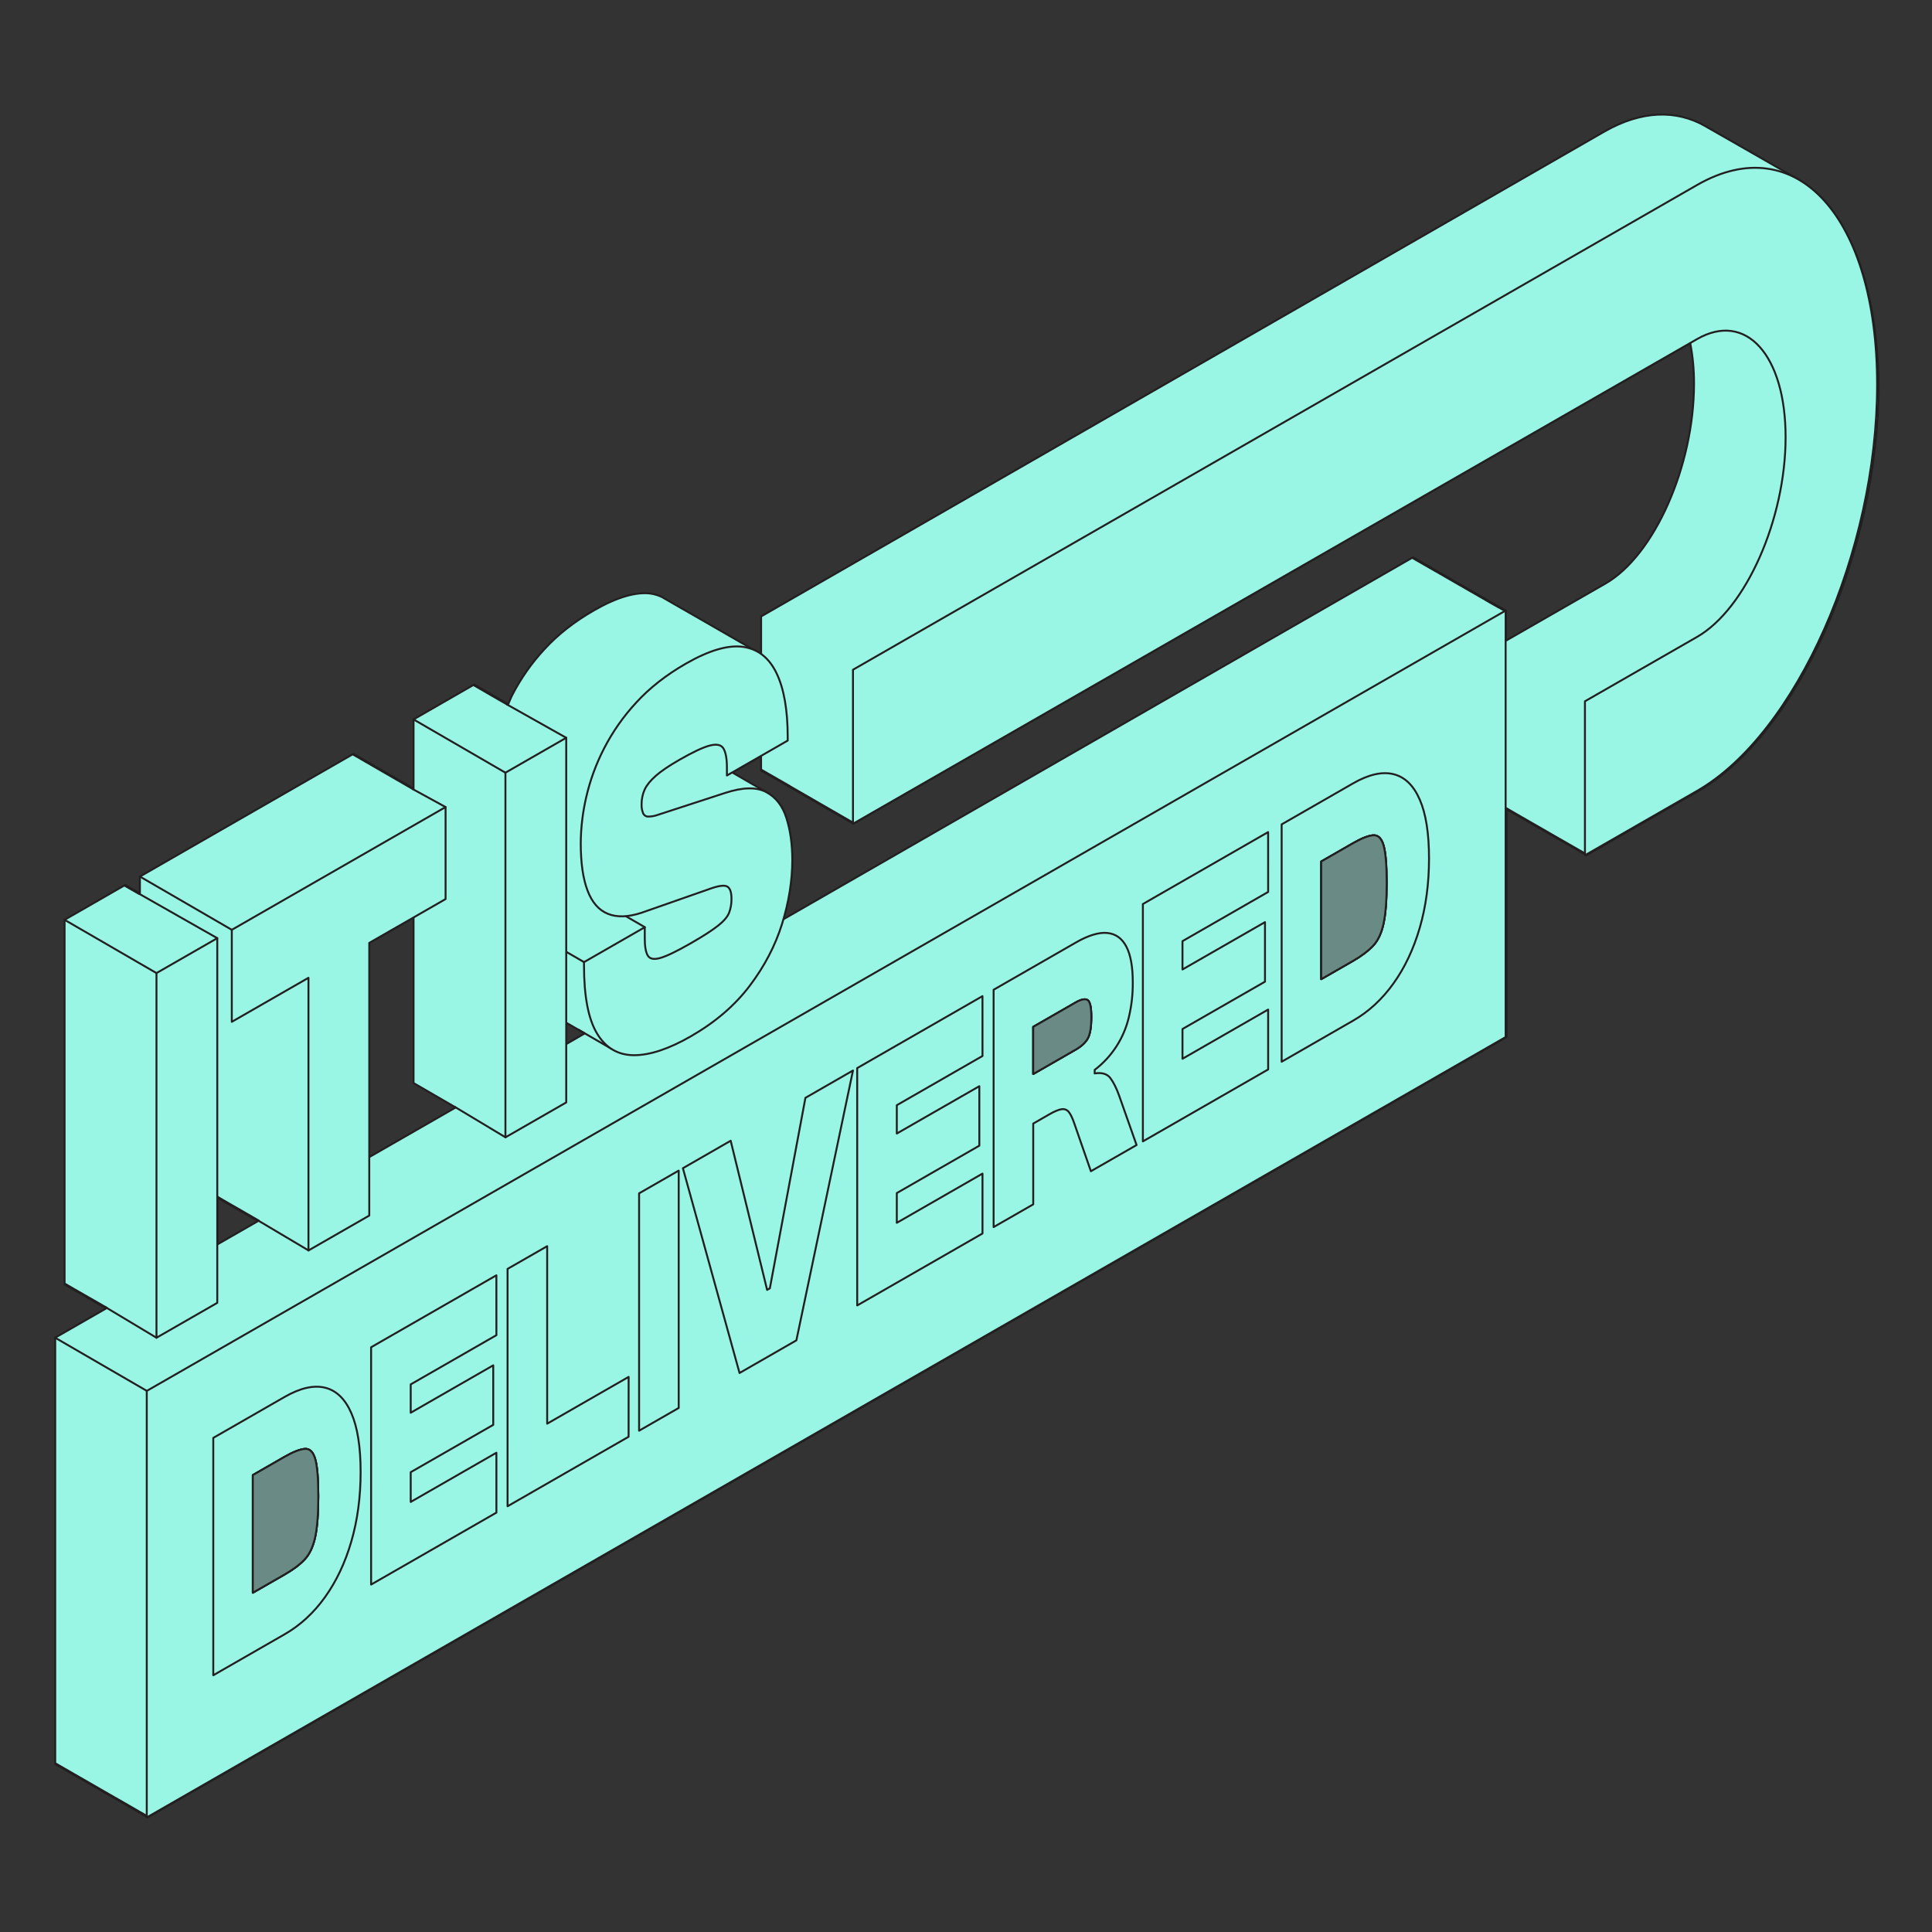 <svg width="2000" height="2000" viewBox="0 0 2000 2000" fill="none" xmlns="http://www.w3.org/2000/svg">
<rect x="0" y="0" width="2000" height="2000" fill="#333333" stroke="none"/>
<path d="M1860.54 185.15L1859.6 184.6L1858.66 184.05C1858.34 183.87 1858.03 183.68 1857.66 183.51L1856.72 182.96C1856.41 182.78 1856.1 182.59 1855.78 182.42L1854.84 181.87L1853.84 181.32L1852.9 180.78L1851.96 180.23C1851.65 180.05 1851.34 179.86 1851.02 179.69L1850.07 179.14L1849.14 178.6L1848.2 178.05L1847.2 177.5L1846.26 176.95L1845.26 176.41L1844.33 175.87L1843.39 175.32L1842.44 174.77L1841.5 174.22L1840.56 173.68L1839.62 173.13L1838.68 172.59L1837.68 172.04C1837.37 171.86 1837.06 171.67 1836.74 171.5L1835.8 170.95L1834.86 170.4C1834.54 170.22 1834.23 170.03 1833.91 169.86L1832.98 169.31C1832.66 169.13 1832.35 168.94 1831.98 168.77L1831.04 168.22L1830.1 167.67L1829.16 167.13L1828.22 166.58L1827.28 166.04L1826.33 165.49C1826.01 165.31 1825.71 165.12 1825.39 164.95L1824.45 164.4L1823.51 163.85L1822.51 163.3L1821.57 162.76L1820.63 162.21L1819.69 161.67L1818.69 161.12C1818.38 160.94 1818.07 160.75 1817.76 160.58L1816.82 160.03L1815.82 159.48L1814.88 158.94L1813.93 158.39L1813 157.85L1812 157.3L1811.06 156.75L1810.12 156.21L1809.18 155.66C1808.86 155.48 1808.56 155.29 1808.24 155.12L1807.3 154.57L1806.3 154.02C1805.99 153.84 1805.68 153.65 1805.36 153.48L1804.42 152.93C1804.11 152.75 1803.8 152.56 1803.48 152.39C1803.16 152.22 1802.85 152.01 1802.48 151.84L1801.55 151.29L1800.55 150.75L1799.61 150.2L1798.67 149.65L1797.73 149.11L1796.79 148.56L1795.85 148.02L1794.85 147.47C1794.53 147.29 1794.23 147.1 1793.91 146.93L1792.97 146.38L1792.03 145.83C1791.71 145.65 1791.4 145.46 1791.03 145.29L1790.09 144.74C1789.78 144.56 1789.47 144.37 1789.15 144.2L1788.21 143.65L1787.21 143.1C1786.9 142.92 1786.59 142.73 1786.28 142.56L1785.34 142.01C1785.02 141.83 1784.71 141.64 1784.34 141.47L1783.4 140.92L1782.4 140.37C1782.09 140.19 1781.78 140 1781.47 139.83L1780.53 139.28C1780.21 139.1 1779.9 138.91 1779.53 138.74C1779.16 138.57 1778.91 138.36 1778.59 138.19L1777.65 137.64L1776.71 137.1L1775.77 136.55L1774.77 136L1773.83 135.46L1772.89 134.91C1772.58 134.73 1772.27 134.54 1771.95 134.37L1770.95 133.82C1770.64 133.64 1770.33 133.45 1770.02 133.28L1769.02 132.73L1768.08 132.18L1767.14 131.64L1766.2 131.09L1765.26 130.55C1735.4 113.46 1699.38 114.09 1660.61 136.35L787.9 638.15V677.24C785.448 675.4 782.794 673.847 779.99 672.61C779.66 672.46 779.38 672.2 779.05 672.06C778.72 671.92 778.44 671.65 778.1 671.51C777.76 671.37 777.5 671.11 777.16 670.97C776.82 670.83 776.56 670.56 776.22 670.42C775.88 670.28 775.62 670.02 775.28 669.88C774.94 669.74 774.68 669.47 774.34 669.33C774 669.19 773.73 668.92 773.4 668.78C773.07 668.64 772.79 668.38 772.45 668.24C772.11 668.1 771.85 667.83 771.51 667.69C771.17 667.55 770.91 667.29 770.57 667.15C770.23 667.01 769.97 666.74 769.63 666.6C769.29 666.46 769.02 666.19 768.63 666.05C768.24 665.91 768.03 665.65 767.7 665.51C767.37 665.37 767.09 665.1 766.7 664.96C766.31 664.82 766.1 664.56 765.76 664.42C765.42 664.28 765.16 664.01 764.82 663.87C764.48 663.73 764.21 663.46 763.88 663.32C763.55 663.18 763.27 662.92 762.94 662.78C762.61 662.64 762.33 662.37 761.99 662.23C761.65 662.09 761.39 661.83 761.05 661.69C760.71 661.55 760.45 661.28 760.11 661.14C759.77 661 759.51 660.73 759.17 660.59C758.83 660.45 758.56 660.19 758.23 660.05C757.9 659.91 757.62 659.64 757.23 659.5C756.84 659.36 756.63 659.09 756.29 658.96C755.95 658.83 755.69 658.55 755.35 658.41C755.01 658.27 754.75 658 754.41 657.86C754.07 657.72 753.8 657.46 753.47 657.32C753.14 657.18 752.86 656.91 752.53 656.77C752.2 656.63 751.92 656.37 751.58 656.23C751.24 656.09 750.98 655.82 750.64 655.68C750.3 655.54 750.03 655.27 749.7 655.13C749.37 654.99 749.09 654.73 748.76 654.59C748.43 654.45 748.15 654.18 747.82 654.04C747.49 653.9 747.21 653.64 746.82 653.5C746.43 653.36 746.22 653.09 745.88 652.95C745.54 652.81 745.28 652.54 744.94 652.4C744.6 652.26 744.34 652 744 651.86C743.66 651.72 743.4 651.45 743.06 651.31C742.72 651.17 742.45 650.9 742.12 650.77C741.79 650.64 741.51 650.36 741.12 650.22C740.73 650.08 740.52 649.81 740.18 649.67C739.84 649.53 739.58 649.27 739.24 649.13C738.9 648.99 738.64 648.72 738.3 648.58C737.96 648.44 737.69 648.18 737.35 648.03C737.01 647.88 736.75 647.63 736.42 647.49C736.09 647.35 735.81 647.08 735.47 646.94C735.13 646.8 734.87 646.54 734.53 646.4C734.19 646.26 733.93 645.99 733.59 645.85C733.25 645.71 732.98 645.44 732.65 645.31C732.32 645.18 732.04 644.9 731.71 644.76C731.38 644.62 731.1 644.35 730.71 644.21C730.32 644.07 730.11 643.81 729.77 643.67C729.43 643.53 729.17 643.26 728.83 643.12C728.49 642.98 728.23 642.72 727.89 642.58C727.55 642.44 727.28 642.17 726.95 642.03C726.62 641.89 726.34 641.62 725.95 641.48C725.56 641.34 725.35 641.08 725.01 640.94C724.67 640.8 724.41 640.53 724.07 640.39C723.73 640.25 723.47 639.98 723.13 639.84C722.79 639.7 722.52 639.44 722.19 639.3C721.86 639.16 721.58 638.89 721.25 638.75C720.92 638.61 720.64 638.35 720.25 638.21C719.86 638.07 719.65 637.8 719.31 637.66C718.97 637.52 718.71 637.26 718.37 637.11C718.03 636.96 717.77 636.71 717.43 636.57C717.09 636.43 716.83 636.16 716.49 636.02C716.15 635.88 715.88 635.62 715.55 635.48C715.22 635.34 714.94 635.07 714.55 634.93C714.16 634.79 713.95 634.52 713.61 634.39C713.27 634.26 713.01 633.98 712.67 633.84C712.33 633.7 712.07 633.43 711.73 633.29C711.39 633.15 711.12 632.89 710.79 632.75C710.46 632.61 710.18 632.34 709.79 632.2C709.4 632.06 709.19 631.79 708.85 631.66C708.51 631.53 708.25 631.25 707.91 631.11C707.57 630.97 707.31 630.7 706.97 630.56C706.63 630.42 706.36 630.16 705.97 630.02C705.58 629.88 705.37 629.61 705.04 629.47C704.71 629.33 704.43 629.06 704.04 628.92C703.65 628.78 703.44 628.52 703.1 628.38C702.76 628.24 702.5 627.97 702.16 627.83C701.82 627.69 701.55 627.43 701.22 627.29C700.89 627.15 700.61 626.88 700.28 626.74C699.95 626.6 699.67 626.33 699.28 626.19C698.89 626.05 698.68 625.79 698.34 625.65C698 625.51 697.74 625.24 697.4 625.1C697.06 624.96 696.8 624.7 696.46 624.56C696.12 624.42 695.85 624.15 695.52 624.01C695.19 623.87 694.91 623.61 694.57 623.46C694.23 623.31 693.97 623.06 693.63 622.92C693.29 622.78 693.03 622.51 692.69 622.37C692.35 622.23 692.09 621.97 691.75 621.83C691.41 621.69 691.14 621.42 690.81 621.28C690.48 621.14 690.2 620.87 689.87 620.74C689.54 620.61 689.26 620.33 688.92 620.19C688.58 620.05 688.32 619.78 687.98 619.64C687.64 619.5 687.38 619.24 687.04 619.1C686.7 618.96 686.44 618.69 686.1 618.55C685.76 618.41 685.5 618.14 685.16 618C681.612 616.35 677.858 615.183 674 614.53C658.473 612.363 638.777 618.13 614.91 631.83C594.59 643.497 577.513 656.873 563.68 671.96C550.397 686.255 539.133 702.301 530.2 719.65C528.53 722.94 527.38 726.23 525.89 729.52V728.8L524.95 729.34V728.26L524.01 728.8V727.71L523.07 728.25V727.17L522.12 727.71V726.62L521.18 727.16V726.07L520.24 726.61V725.53L519.3 726.07V725L518.36 725.54V724.46L517.36 725V723.91L516.42 724.45V723.36L515.48 723.9V722.8L514.54 723.34V722.25L513.6 722.79V721.7L512.66 722.25V721.16L511.66 721.7V720.61L510.72 721.15V720.07L509.78 720.61V719.52L508.84 720.06V719L507.9 719.55V718.46L507 719V717.91L506.06 718.45V717.37L505.12 717.91V716.82L504.18 717.36V716.28L503.24 716.82V715.7L502.3 716.24V715.15L501.35 715.69V714.61L500.41 715.15V714.06L499.47 714.6V713.52L498.53 714.06V713L497.59 713.54V712.45L496.64 712.99V711.91L495.7 712.45V711.36L494.76 711.9V710.81L493.82 711.36V710.27L492.88 710.81V709.72L491.94 710.26V709.18L490.94 709.72V708.6L428.1 744.74V816.48L427.35 816.9V815.82L426.41 816.36V815.27L425.47 815.81V814.72L424.53 815.26V814.18L423.59 814.72V813.63L422.64 814.17V813.09L421.7 813.63V812.54L420.76 813.08V812L419.82 812.54V811.46L418.88 812V810.9L417.94 811.44V810.36L416.99 810.9V809.81L416.05 810.35V809.26L415.11 809.8V808.72L414.17 809.26V808.17L413.23 808.71V807.63L412.23 808.17V807.08L411.29 807.62V806.53L410.35 807.07V806L409.41 806.54V805.45L408.47 805.99V804.9L407.53 805.44V804.35L406.58 804.89V803.8L405.64 804.34V803.26L404.7 803.8V802.71L403.76 803.25V802.17L402.82 802.71V801.62L401.88 802.16V801.07L400.93 801.61V800.53L399.99 801.07V800L399.05 800.54V799.46L398.11 800V798.91L397.17 799.45V798.36L396.17 798.9V797.8L395.23 798.34V797.25L394.29 797.79V796.71L393.35 797.25V796.16L392.41 796.7V795.61L391.46 796.15V795.07L390.52 795.61V794.52L389.58 795.06V794L388.64 794.54V793.45L387.7 793.99V792.9L386.76 793.44V792.36L385.81 792.9V791.81L384.87 792.35V791.27L383.93 791.81V790.7L382.99 791.24V790.15L382.05 790.69V789.61L381.1 790.15V789.06L380.16 789.6V788.51L379.22 789.06V788L378.28 788.54V787.45L377.34 787.99V786.91L376.4 787.45V786.36L375.45 786.9V785.82L374.51 786.36V785.27L373.57 785.81V784.72L372.63 785.26V784.18L371.69 784.72V783.6L370.75 784.14V783.06L369.75 783.6V782.51L368.81 783.05V782L367.87 782.54V781.46L366.93 782V780.91L365.99 781.45V780.36L144.84 907.41V924.8L143.92 925.33V924.24L142.98 924.78V923.69L142.04 924.23V923.15L141.1 923.69V922.6L140.15 923.14V922.05L139.21 922.6V921.51L138.27 922.05V921L137.33 921.54V920.46L136.39 921V919.91L135.44 920.45V919.37L134.5 919.91V918.82L133.56 919.36V918.27L132.62 918.81V917.73L131.68 918.27V917.18L130.74 917.72V916.6L129.74 917.14V916.05L66.86 952.19V1329.69L67.8 1329.15V1330.23L68.74 1329.69V1330.78L69.68 1330.24V1331.32L70.62 1330.78V1331.87L71.56 1331.33V1332.42L72.56 1331.88V1333L73.5 1332.46V1333.55L74.44 1333.01V1334.1L75.38 1333.55V1334.64L76.32 1334.1V1335.19L77.26 1334.65V1335.73L78.26 1335.19V1336.28L79.2 1335.74V1336.83L80.14 1336.28V1337.37L81.08 1336.83V1337.92L82.02 1337.38V1338.46L83.02 1337.92V1339L83.96 1338.46V1339.55L84.9 1339V1340.09L85.84 1339.55V1340.64L86.78 1340.1V1341.18L87.72 1340.64V1341.73L88.72 1341.19V1342.27L89.66 1341.73V1342.82L90.6 1342.28V1343.37L91.54 1342.83V1343.91L92.48 1343.37V1344.46L93.48 1343.92V1345L94.42 1344.45V1345.54L95.36 1345V1346.09L96.3 1345.55V1346.63L97.24 1346.09V1347.18L98.24 1346.64V1347.73L99.18 1347.18V1348.27L100.12 1347.73V1348.82L101.06 1348.28V1349.36L102 1348.82V1349.91L102.94 1349.37V1350.46L103.94 1349.91V1351L104.88 1350.46V1351.55L105.82 1351.01V1352.09L106.76 1351.55V1352.64L107.7 1352.1V1353.19L108.64 1352.65V1353.73L109.59 1353.19V1354.28L110.53 1353.74V1354.1L57.16 1384.75V1826.27L58.1 1825.73V1826.81L59.04 1826.27V1827.36L59.98 1826.82V1827.91L60.92 1827.36V1828.45L61.92 1827.91V1829L62.86 1828.46V1829.54L63.8 1829V1830.09L64.74 1829.55V1830.64L65.68 1830.1V1831.18L66.62 1830.64V1831.73L67.62 1831.19V1832.27L68.56 1831.73V1832.82L69.5 1832.28V1833.37L70.44 1832.83V1833.91L71.38 1833.37V1834.46L72.33 1833.92V1835L73.27 1834.46V1835.55L74.21 1835.01V1836.1L75.15 1835.56V1836.64L76.09 1836.1V1837.19L77.03 1836.65V1837.73L78.03 1837.19V1838.28L78.97 1837.74V1838.83L79.91 1838.29V1839.37L80.85 1838.83V1839.92L81.79 1839.38V1840.46L82.73 1839.92V1841L83.73 1840.46V1841.55L84.67 1841.01V1842.09L85.61 1841.55V1842.64L86.55 1842.1V1843.18L87.55 1842.64V1843.73L88.49 1843.19V1844.28L89.43 1843.74V1844.82L90.37 1844.28V1845.37L91.31 1844.83V1845.91L92.25 1845.37V1846.46L93.2 1845.92V1847L94.14 1846.46V1847.54L95.08 1847V1848.09L96.02 1847.55V1848.63L96.96 1848.09V1849.18L97.9 1848.64V1849.73L98.9 1849.19V1850.27L99.84 1849.73V1850.82L100.78 1850.28V1851.36L101.72 1850.82V1851.91L102.66 1851.37V1852.46L103.61 1851.92V1853L104.55 1852.46V1853.55L105.49 1853.01V1854.1L106.43 1853.55V1854.64L107.37 1854.1V1855.19L108.31 1854.65V1855.73L109.31 1855.19V1856.28L110.25 1855.74V1856.82L111.19 1856.28V1857.37L112.13 1856.83V1857.92L113.07 1857.38V1858.46L114.01 1857.92V1859L115.01 1858.46V1859.54L115.95 1859V1860.09L116.89 1859.55V1860.64L117.83 1860.1V1861.18L118.77 1860.64V1861.73L119.77 1861.19V1862.27L120.71 1861.73V1862.82L121.65 1862.28V1863.37L122.59 1862.83V1863.91L123.53 1863.37V1864.46L124.53 1863.92V1865L125.47 1864.45V1865.54L126.41 1865V1866.09L127.35 1865.55V1866.63L128.29 1866.09V1867.18L129.23 1866.64V1867.73L130.23 1867.18V1868.27L131.17 1867.73V1868.82L132.11 1868.28V1869.36L133.05 1868.82V1869.91L133.99 1869.37V1870.45L134.94 1869.91V1871L135.88 1870.46V1871.55L136.82 1871.01V1872.09L137.76 1871.55V1872.64L138.7 1872.1V1873.19L139.64 1872.64V1873.73L140.59 1873.19V1874.28L141.53 1873.74V1874.82L142.47 1874.28V1875.37L143.41 1874.83V1875.92L144.35 1875.37V1876.46L145.29 1875.92V1877L146.29 1876.46V1877.54L147.23 1877V1878.09L148.17 1877.55V1878.64L149.11 1878.09V1879.18L150.05 1878.64V1879.73L151.05 1879.19V1880.27L151.99 1879.73V1880.82L152.93 1880.28V1881.37L1559.62 1073.55V836.88L1559.79 836.79V837.88L1560.73 837.33V838.42L1561.67 837.88V839L1562.62 838.46V839.54L1563.56 839V840.09L1564.5 839.55V840.63L1565.44 840.09V841.18L1566.38 840.64V841.73L1567.33 841.19V842.27L1568.27 841.73V842.82L1569.21 842.28V843.36L1570.15 842.82V843.91L1571.09 843.37V844.46L1572.09 843.92V845L1573.03 844.46V845.55L1573.97 845.01V846.1L1574.91 845.55V846.64L1575.85 846.1V847.19L1576.79 846.65V847.73L1577.79 847.19V848.28L1578.73 847.74V848.83L1579.67 848.28V849.37L1580.61 848.83V849.92L1581.55 849.38V850.46L1582.49 849.92V851L1583.44 850.46V851.55L1584.38 851.01V852.09L1585.32 851.55V852.64L1586.26 852.1V853.18L1587.2 852.64V853.73L1588.2 853.19V854.28L1589.14 853.73V854.82L1590.08 854.28V855.37L1591.02 854.83V855.91L1591.96 855.37V856.46L1592.9 855.92V857L1593.9 856.45V857.54L1594.84 857V858.09L1595.78 857.55V858.63L1596.72 858.09V859.18L1597.66 858.64V859.73L1598.66 859.18V860.27L1599.6 859.73V860.82L1600.54 860.28V861.36L1601.48 860.82V861.91L1602.42 861.37V862.46L1603.37 861.92V863L1604.31 862.46V863.55L1605.25 863.01V864.09L1606.19 863.55V864.64L1607.13 864.1V865.19L1608.07 864.64V865.73L1609.07 865.19V866.28L1610.01 865.74V866.82L1610.95 866.28V867.37L1611.89 866.83V867.92L1612.83 867.37V868.46L1613.77 867.92V869L1614.77 868.46V869.54L1615.71 869V870.09L1616.65 869.55V870.64L1617.59 870.09V871.18L1618.53 870.64V871.73L1619.53 871.19V872.27L1620.47 871.73V872.82L1621.41 872.28V873.37L1622.35 872.83V873.91L1623.29 873.37V874.46L1624.23 873.92V875L1625.23 874.46V875.55L1626.17 875.01V876.1L1627.11 875.56V876.64L1628.05 876.1V877.19L1628.99 876.65V877.73L1629.99 877.19V878.28L1630.93 877.74V878.83L1631.87 878.28V879.37L1632.81 878.83V879.92L1633.75 879.38V880.46L1634.69 879.92V881L1635.69 880.46V881.55L1636.63 881V882.09L1637.57 881.55V882.64L1638.51 882.1V883.18L1639.45 882.64V883.73L1640.4 883.19V884.28L1641.34 883.74V884.82L1642.28 884.28V885.37L1758.39 818.69C1861.14 759.69 1944.74 571 1944.74 398.09C1943.19 289.71 1910.35 212.9 1860.54 185.15ZM224.92 1238.92L225.14 1238.79V1239.88L226.08 1239.34V1240.42L227.02 1239.88V1241L227.96 1240.46V1241.55L228.9 1241V1242.09L229.85 1241.55V1242.64L230.79 1242.1V1243.18L231.73 1242.64V1243.73L232.67 1243.19V1244.28L233.61 1243.73V1244.82L234.55 1244.28V1245.37L235.5 1244.83V1245.91L236.44 1245.37V1246.46L237.38 1245.92V1247L238.32 1246.46V1247.54L239.26 1247V1248.09L240.2 1247.55V1248.63L241.2 1248.09V1249.18L242.14 1248.64V1249.73L243.08 1249.18V1250.27L244.02 1249.73V1250.82L244.96 1250.28V1251.36L245.96 1250.82V1251.91L246.9 1251.37V1252.46L247.84 1251.91V1253L248.78 1252.46V1253.55L249.72 1253.01V1254.09L250.66 1253.55V1254.64L251.61 1254.1V1255.19L252.55 1254.65V1255.73L253.49 1255.19V1256.28L254.43 1255.74V1256.82L255.37 1256.28V1257.37L256.37 1256.83V1257.92L257.31 1257.38V1258.46L258.25 1257.92V1259L259.19 1258.46V1259.54L260.13 1259V1260.09L261.07 1259.55V1260.64L262.02 1260.1V1261.18L262.96 1260.64V1261.73L263.9 1261.19V1262.27L264.84 1261.73V1262.82L265.78 1262.28V1263.37L266.73 1262.82V1263.91L267.67 1263.37V1263.73L225.07 1288.2L224.92 1238.92ZM586.16 1058.78C586.32 1058.87 586.52 1058.9 586.69 1059C586.86 1059.1 587.32 1059.36 587.63 1059.54L588.57 1060.09C588.88 1060.28 589.2 1060.45 589.51 1060.63C589.82 1060.81 590.14 1061 590.51 1061.18L591.45 1061.73C591.76 1061.92 592.08 1062.09 592.39 1062.27L593.33 1062.82C593.64 1063.01 593.96 1063.18 594.27 1063.36C594.58 1063.54 594.9 1063.73 595.22 1063.91L596.16 1064.46L597.1 1065L598.04 1065.55C598.35 1065.74 598.67 1065.91 598.98 1066.09C599.29 1066.27 599.61 1066.46 599.98 1066.64C600.35 1066.82 600.6 1067.01 600.92 1067.19L601.86 1067.73L602.8 1068.28C603.11 1068.47 603.43 1068.65 603.75 1068.83C604.07 1069.01 604.37 1069.19 604.68 1069.37C604.99 1069.55 605.1 1069.66 605.32 1069.79L586.26 1080.79L586.16 1058.78ZM471.42 1146.27V1146.63L382.26 1197.83V976.08L428.1 949.76V1121.11L429.04 1121.7L471.42 1146.27ZM1551.09 628.77V627.68L1550.15 628.22V627.14L1549.21 627.68V626.59L1548.21 627.13V626.05L1547.27 626.59V625.5L1546.33 626.04V625L1545.39 625.55V624.46L1544.45 625V623.91L1543.51 624.45V623.37L1542.51 623.91V622.82L1541.57 623.36V622.27L1540.63 622.81V621.73L1539.69 622.27V621.18L1538.75 621.72V620.64L1537.8 621.18V620L1536.86 620.54V619.45L1535.92 619.99V619L1534.98 619.54V618.4L1534.04 618.94V617.86L1533.1 618.4V617.31L1532.1 617.85V616.76L1531.16 617.3V616.22L1530.22 616.76V615.67L1529.28 616.21V615.13L1528.34 615.67V614.58L1527.34 615.12V614L1526.4 614.55V613.46L1525.46 614V612.91L1524.52 613.45V612.4L1523.58 612.94V611.85L1522.58 612.39V611.3L1521.64 611.84V610.76L1520.7 611.3V610.21L1519.76 610.75V609.67L1518.82 610.21V609.12L1517.88 609.66V608.57L1516.88 609.11V608L1515.94 608.54V607.45L1515 607.99V606.91L1514.06 607.45V606.36L1513.12 606.9V605.81L1512.18 606.35V605.3L1511.18 605.84V604.75L1510.24 605.29V604.21L1509.3 604.75V603.66L1508.36 604.2V603.11L1507.42 603.65V602.57L1506.42 603.11V602L1505.48 602.54V601.46L1504.54 602V600.91L1503.6 601.45V600.36L1502.66 600.9V599.82L1501.72 600.36V599.27L1500.77 599.81V598.73L1499.83 599.27V598.2L1498.89 598.74V597.65L1497.95 598.19V597.11L1497.01 597.65V596.56L1496.01 597.1V596L1495.07 596.54V595.45L1494.13 595.99V594.9L1493.19 595.44V594.36L1492.25 594.9V593.81L1491.25 594.35V593.27L1490.31 593.81V592.72L1489.37 593.26V592.17L1488.43 592.71V591.63L1487.49 592.17V591.1L1486.55 591.64V590.56L1485.55 591.1V590L1484.61 590.54V589.45L1483.67 589.99V588.91L1482.73 589.45V588.36L1481.79 588.9V587.82L1480.85 588.36V587.27L1479.85 587.81V586.72L1478.91 587.26V586.18L1477.97 586.72V585.63L1477.03 586.17V585.08L1476.09 585.63V584.54L1475.09 585.08V584L1474.15 584.54V583.46L1473.21 584V582.91L1472.27 583.45V582.37L1471.33 582.91V581.82L1470.39 582.36V581.27L1469.39 581.81V580.73L1468.45 581.27V580.18L1467.51 580.72V579.64L1466.57 580.18V579.09L1465.63 579.63V578.54L1464.68 579.08V578L1463.74 578.54V577.45L1462.8 577.99V576.9L810.88 951.68C816.98 930.68 820.17 910.19 820.17 890.22C820.17 874.093 818.17 859.667 814.17 846.94C810.17 834.213 803.113 825.193 793 819.88C792.92 819.88 792.81 819.88 792.73 819.78C792.49 819.65 792.3 819.46 792.05 819.33C791.97 819.33 791.87 819.28 791.79 819.24C791.55 819.1 791.36 818.91 791.11 818.79C791.022 818.751 790.932 818.717 790.84 818.69C790.61 818.56 790.41 818.37 790.17 818.24C790.09 818.24 789.98 818.24 789.9 818.14C789.66 818.01 789.47 817.82 789.23 817.69C789.15 817.69 789.04 817.64 788.96 817.6C788.72 817.47 788.53 817.28 788.29 817.15C788.21 817.15 788.1 817.09 788.02 817.05C787.78 816.92 787.59 816.73 787.35 816.6C787.27 816.6 787.16 816.55 787.08 816.51C786.84 816.37 786.65 816.18 786.4 816.05C786.32 816.05 786.22 816.05 786.14 815.96C785.9 815.83 785.7 815.64 785.46 815.51C785.38 815.51 785.27 815.51 785.19 815.41C784.95 815.28 784.76 815.09 784.52 814.96C784.44 814.96 784.33 814.91 784.25 814.87C784.01 814.74 783.82 814.54 783.58 814.42C783.5 814.42 783.39 814.36 783.31 814.32C783.07 814.19 782.88 814 782.64 813.87C782.56 813.87 782.45 813.87 782.37 813.78C782.13 813.64 781.94 813.45 781.7 813.32C781.46 813.19 781.51 813.27 781.42 813.23C781.33 813.19 780.99 812.91 780.75 812.78C780.67 812.78 780.57 812.78 780.48 812.68C780.39 812.58 780.05 812.36 779.81 812.23C779.73 812.23 779.62 812.18 779.54 812.14C779.3 812.01 779.11 811.81 778.87 811.69C778.79 811.64 778.68 811.63 778.6 811.59C778.36 811.46 778.17 811.27 777.93 811.14C777.85 811.14 777.74 811.14 777.66 811.04C777.42 810.91 777.23 810.72 776.99 810.6C776.91 810.55 776.8 810.54 776.72 810.5C776.48 810.37 776.29 810.18 776.04 810.05C775.952 810.021 775.865 809.988 775.78 809.95C775.54 809.82 775.35 809.63 775.1 809.5C775.02 809.5 774.92 809.5 774.83 809.41C774.74 809.32 774.4 809.08 774.16 808.96C774.08 808.91 773.97 808.9 773.89 808.86C773.65 808.73 773.46 808.54 773.22 808.41C773.14 808.41 773.03 808.41 772.95 808.32C772.71 808.18 772.52 807.99 772.28 807.87C772.2 807.87 772.09 807.81 772.01 807.77C771.77 807.64 771.58 807.45 771.34 807.32C771.248 807.293 771.158 807.259 771.07 807.22C770.83 807.09 770.64 806.9 770.39 806.77C770.31 806.77 770.2 806.77 770.12 806.68C769.88 806.54 769.69 806.36 769.45 806.23C769.362 806.191 769.272 806.157 769.18 806.13C768.94 806 768.75 805.81 768.51 805.68C768.43 805.68 768.32 805.68 768.24 805.59C768 805.45 767.81 805.26 767.57 805.13C767.49 805.13 767.38 805.13 767.3 805.04C767.06 804.91 766.87 804.72 766.63 804.59C766.54 804.54 766.44 804.53 766.35 804.49C766.26 804.45 765.93 804.17 765.68 804.04C765.6 804.04 765.5 804.04 765.42 803.95C765.18 803.82 764.99 803.62 764.74 803.5C764.652 803.461 764.562 803.427 764.47 803.4C764.24 803.27 764.04 803.08 763.8 802.95C763.72 802.95 763.61 802.9 763.53 802.86C763.29 802.72 763.1 802.53 762.86 802.4C762.78 802.4 762.67 802.4 762.59 802.31C762.35 802.18 762.16 801.99 761.92 801.86C761.84 801.86 761.73 801.81 761.65 801.76C761.41 801.63 761.22 801.44 760.97 801.31C760.89 801.31 760.79 801.31 760.71 801.22C760.47 801.09 760.28 800.89 760.03 800.77C759.942 800.731 759.852 800.697 759.76 800.67C759.53 800.54 759.33 800.35 759.09 800.22C759.01 800.22 758.9 800.17 758.82 800.12C758.58 799.99 758.39 799.8 758.15 799.68H758.09L787.86 782.59V797.64L788.8 797.1V798.19L789.74 797.64V798.73L790.68 798.19V799.28L791.63 798.74V799.82L792.57 799.28V800.37L793.51 799.83V800.92L794.45 800.37V801.46L795.39 800.92V802L796.39 801.46V802.54L797.33 802V803.09L798.27 802.55V803.64L799.21 803.1V804.18L800.15 803.64V804.73L801.15 804.19V805.27L802.09 804.73V805.82L803.03 805.28V806.37L803.97 805.82V806.91L804.91 806.37V807.46L805.85 806.92V808L806.85 807.46V808.55L807.79 808.01V809.1L808.73 808.55V809.64L809.67 809.1V810.19L810.61 809.65V810.73L811.61 810.19V811.28L812.55 810.74V811.83L813.49 811.29V812.37L814.43 811.83V812.92L815.37 812.38V813.46L816.31 812.92V814L817.31 813.46V814.55L818 814V815.08L818.94 814.54V815.63L819.88 815.09V816.17L820.82 815.63V816.72L821.76 816.18V817.27L822.76 816.73V817.81L823.7 817.27V818.36L824.64 817.82V818.9L825.58 818.36V819.45L826.52 818.91V820L827.52 819.45V820.54L828.46 820V821.09L829.4 820.55V821.63L830.34 821.09V822.18L831.28 821.64V822.73L832.23 822.19V823.27L833.17 822.73V823.82L834.11 823.28V824.36L835.05 823.82V824.91L835.99 824.37V825.46L836.93 824.92V826L837.93 825.46V826.55L838.87 826.01V827.09L839.81 826.55V827.64L840.75 827.1V828.19L841.69 827.65V828.73L842.64 828.19V829.28L843.58 828.74V829.82L844.52 829.28V830.37L845.46 829.83V830.92L846.4 830.38V831.46L847.34 830.92V832L848.29 831.46V832.54L849.23 832V833.09L850.17 832.55V833.64L851.11 833.1V834.18L852.05 833.64V834.73L852.99 834.19V835.27L853.99 834.73V835.82L854.93 835.28V836.37L855.87 835.83V836.91L856.81 836.37V837.46L857.75 836.92V838L858.7 837.46V838.55L859.64 838.01V839.1L860.58 838.56V839.64L861.52 839.1V840.19L862.46 839.65V840.73L863.46 840.19V841.28L864.4 840.74V841.83L865.34 841.29V842.37L866.28 841.83V842.92L867.22 842.38V843.46L868.16 842.92V844L869.11 843.46V844.55L870.05 844.01V845.09L870.99 844.55V845.64L871.93 845.1V846.19L872.87 845.64V846.73L873.87 846.19V847.28L874.81 846.74V847.82L875.75 847.28V848.37L876.69 847.83V848.92L877.63 848.37V849.46L878.57 848.92V850L879.57 849.46V850.54L880.51 850V851.09L881.45 850.55V851.63L882.39 851.09V852.18L883.33 851.64V852.73L1749.72 355.19C1752.4 369.075 1753.71 383.189 1753.63 397.33C1753.63 482.33 1712.54 575.06 1662.02 604.07L1558.93 663.27V632.05L1557.99 632.59V631.51L1557.05 632.05V631L1556.11 631.54V630.45L1555.17 630.99V629.91L1554.22 630.45V629.36L1553.28 629.9V628.82L1552.34 629.36V628.27L1551.09 628.77Z" fill="#99F6E4" stroke="#231F20" stroke-width="2" stroke-linecap="round" stroke-linejoin="round"/>
<path d="M162 1007.34L66.86 952.19ZM224.92 971.19L129.79 917.13ZM144.84 907.4L240 962.56ZM109.24 1353.17L162 1384.83ZM152 1439.83L56.88 1384.69ZM319.39 1294.44L267.59 1263.68ZM523.29 1177.35L470.55 1145.68ZM599 1066.05L632.83 1085.65ZM586.23 985.34L604.64 996.01ZM647.75 948.36L667.58 959.85ZM524.94 729.34L586.16 763.75ZM523.22 799.89L428.1 744.74ZM461.26 835.47L427.35 816.9Z" fill="#FFC700"/>
<path d="M162 1007.34L66.86 952.19M224.92 971.19L129.79 917.13M144.84 907.4L240 962.56M109.24 1353.17L162 1384.83M152 1439.83L56.88 1384.69M319.39 1294.44L267.59 1263.68M523.29 1177.35L470.55 1145.68M599 1066.05L632.83 1085.65M586.23 985.34L604.64 996.01M647.75 948.36L667.58 959.85M524.94 729.34L586.16 763.75M523.22 799.89L428.1 744.74M461.26 835.47L427.35 816.9" stroke="#231F20" stroke-width="2" stroke-linecap="round" stroke-linejoin="round"/>
<path d="M329.5 1548.93C329.5 1567.27 328.41 1581.4 326.23 1591.32C324.06 1601.26 320.42 1608.93 315.35 1614.32C310.28 1619.71 303.35 1624.88 294.63 1629.89L261.73 1648.78V1527L294.63 1508.1C303.35 1503.1 310.27 1500.39 315.35 1499.9C320.43 1499.41 324.06 1502.83 326.23 1510.14C328.4 1517.45 329.5 1530.36 329.5 1548.93Z" fill="#FFF0BD" stroke="#231F20" stroke-width="2" stroke-linecap="round" stroke-linejoin="round"/>
<path d="M1129.72 1052.7C1129.72 1063.22 1128.49 1070.65 1126.04 1075C1123.59 1079.35 1119.37 1083.23 1113.38 1086.65L1069.59 1111.82V1063L1113.38 1037.84C1119.38 1034.43 1123.6 1033.6 1126.04 1035.35C1128.5 1037.15 1129.72 1043 1129.72 1052.7Z" fill="#FFF0BD" stroke="#231F20" stroke-width="2" stroke-linecap="round" stroke-linejoin="round"/>
<path d="M326.23 1510.1C328.41 1517.43 329.5 1530.38 329.5 1548.93C329.5 1567.27 328.41 1581.4 326.23 1591.32C324.06 1601.26 320.42 1608.93 315.35 1614.32C310.28 1619.71 303.35 1624.88 294.63 1629.89L261.73 1648.78V1527L294.63 1508.1C303.35 1503.1 310.27 1500.39 315.35 1499.9C320.43 1499.41 324.06 1502.79 326.23 1510.1Z" fill="#FFF0BD" stroke="#231F20" stroke-width="2" stroke-linecap="round" stroke-linejoin="round"/>
<path d="M1126 1035.39C1123.53 1033.63 1119.31 1034.46 1113.34 1037.88L1069.59 1063V1111.78L1113.38 1086.61C1119.38 1083.18 1123.6 1079.3 1126.04 1074.96C1128.48 1070.62 1129.71 1063.19 1129.72 1052.66C1129.72 1043 1128.5 1037.15 1126 1035.39ZM1126 1035.39C1123.53 1033.63 1119.31 1034.46 1113.34 1037.88L1069.59 1063V1111.78L1113.38 1086.61C1119.38 1083.18 1123.6 1079.3 1126.04 1074.96C1128.48 1070.62 1129.71 1063.19 1129.72 1052.66C1129.72 1043 1128.5 1037.15 1126 1035.39ZM151.93 1439.88V1881.4L1558.63 1073.58V632.06L151.93 1439.88ZM363.71 1595.65C357.33 1617.65 348.257 1636.86 336.49 1653.29C324.723 1669.72 310.77 1682.56 294.63 1691.81L231 1728.35L220.78 1734.24V1488.5L231 1482.64L294.64 1446.09C310.767 1436.84 324.72 1433.66 336.5 1436.54C348.26 1439.43 357.34 1448.26 363.72 1462.91C370.1 1477.56 373.32 1497.91 373.32 1523.76C373.32 1549.61 370.1 1573.67 363.71 1595.65ZM513.87 1382.17L425.17 1433.11V1462.46L510.6 1413.38V1475L425.17 1524V1554.81L513.87 1503.87V1565.87L425.17 1616.81L384.17 1640.33V1394.66L395.29 1388.28L513.85 1320.2L513.87 1382.17ZM650.71 1487.33L550.71 1544.76L525.43 1559.28V1313.56L566.43 1290.04V1473.79L650.76 1425.36L650.71 1487.33ZM702.59 1457.53L661.59 1481.07V1235.35L702.59 1211.81V1457.53ZM824.41 1387.53L765.57 1421.33L706.94 1209.33L756.4 1180.9L794.12 1335.3L796.95 1333.67L833.77 1136.48L883 1108.2L824.41 1387.53ZM1017.07 1093.17L928.37 1144.1V1173.43L1013.79 1124.43V1186L928.37 1235.06V1265.86L1017.07 1214.92V1276.92L928.37 1327.86L887.37 1351.38V1105.69L898.48 1099.31L1017.05 1031.21L1017.07 1093.17ZM1129.29 1212.46L1111.88 1162.33C1110.12 1157.21 1108.3 1153.51 1106.42 1151.13C1105.57 1150.02 1104.42 1149.16 1103.11 1148.65C1101.8 1148.15 1100.38 1148.01 1099 1148.26C1096 1148.67 1091.74 1150.4 1086.37 1153.49L1069.59 1163.13V1246.75L1028.59 1270.27V1024.59L1113.81 975.65C1126.72 968.243 1137.55 964.967 1146.28 965.82C1154.98 966.67 1161.55 971.41 1166.01 979.98C1170.47 988.55 1172.65 1000.92 1172.65 1017.05C1172.75 1029.13 1171.39 1041.18 1168.6 1052.93C1163.48 1074.69 1150.98 1094 1133.21 1107.56V1111.2C1140.75 1110.06 1146.16 1111.67 1149.43 1116.02C1152.7 1120.37 1155.72 1126.41 1158.49 1134.12L1176.57 1185.34L1129.29 1212.46ZM1312.78 923.34L1224.1 974.28V1003.6L1309.51 954.6V1016.23L1224.1 1065.23V1096.04L1312.78 1045.1V1107.1L1224.1 1158.04L1183.1 1181.56V935.87L1194.22 929.46L1312.76 861.39L1312.78 923.34ZM1469.71 960.48C1463.31 982.48 1454.23 1001.7 1442.46 1018.13C1430.69 1034.56 1416.75 1047.4 1400.63 1056.64L1337 1093.23L1326.76 1099.12V853.38L1367.76 829.86L1400.66 810.96C1416.77 801.713 1430.71 798.53 1442.49 801.41C1454.27 804.29 1463.35 813.08 1469.74 827.78C1476.13 842.447 1479.32 862.733 1479.32 888.64C1479.32 914.547 1476.12 938.507 1469.71 960.52V960.48ZM1421.32 864.67C1416.25 865.16 1409.32 867.88 1400.63 872.9L1367.73 891.79V1013.57L1400.63 994.67C1409.35 989.663 1416.25 984.473 1421.32 979.1C1426.4 973.77 1430.04 966.1 1432.2 956.16C1434.36 946.22 1435.48 932.1 1435.48 913.77C1435.48 895.19 1434.39 882.243 1432.2 874.93C1430 867.64 1426.4 864.26 1421.32 864.71V864.67ZM1126 1035.39C1123.53 1033.63 1119.31 1034.46 1113.34 1037.88L1069.59 1063V1111.78L1113.38 1086.61C1119.38 1083.18 1123.6 1079.3 1126.04 1074.96C1128.48 1070.62 1129.71 1063.19 1129.72 1052.66C1129.72 1043 1128.5 1037.15 1126 1035.39ZM1126 1035.39C1123.53 1033.63 1119.31 1034.46 1113.34 1037.88L1069.59 1063V1111.78L1113.38 1086.61C1119.38 1083.18 1123.6 1079.3 1126.04 1074.96C1128.48 1070.62 1129.71 1063.19 1129.72 1052.66C1129.72 1043 1128.5 1037.15 1126 1035.39ZM1126 1035.39C1123.53 1033.63 1119.31 1034.46 1113.34 1037.88L1069.59 1063V1111.78L1113.38 1086.61C1119.38 1083.18 1123.6 1079.3 1126.04 1074.96C1128.48 1070.62 1129.71 1063.19 1129.72 1052.66C1129.72 1043 1128.5 1037.15 1126 1035.39Z" fill="#99F6E4" stroke="#231F20" stroke-width="2" stroke-linecap="round" stroke-linejoin="round"/>
<path d="M329.5 1548.93C329.5 1567.27 328.41 1581.4 326.23 1591.32C324.06 1601.26 320.42 1608.93 315.35 1614.32C310.28 1619.71 303.35 1624.88 294.63 1629.89L261.73 1648.78V1527L294.63 1508.1C303.35 1503.1 310.27 1500.39 315.35 1499.9C320.43 1499.41 324.06 1502.83 326.23 1510.14C328.4 1517.45 329.5 1530.36 329.5 1548.93Z" fill="#6A8B85" stroke="#231F20" stroke-width="2" stroke-linecap="round" stroke-linejoin="round"/>
<path d="M1129.72 1052.7C1129.72 1063.22 1128.49 1070.65 1126.04 1075C1123.59 1079.35 1119.37 1083.23 1113.38 1086.65L1069.59 1111.82V1063L1113.38 1037.84C1119.38 1034.43 1123.6 1033.6 1126.04 1035.35C1128.5 1037.15 1129.72 1043 1129.72 1052.7Z" fill="#6A8B85" stroke="#231F20" stroke-width="2" stroke-linecap="round" stroke-linejoin="round"/>
<path d="M1435.48 913.81C1435.48 932.143 1434.39 946.273 1432.2 956.2C1430.04 966.14 1426.4 973.81 1421.32 979.14C1416.24 984.47 1409.32 989.7 1400.63 994.71L1367.73 1013.61V891.83L1400.63 872.94C1409.35 867.94 1416.25 865.2 1421.32 864.71C1426.39 864.22 1430.04 867.64 1432.2 874.97C1434.36 882.3 1435.48 895.23 1435.48 913.81Z" fill="#FFF0BD" stroke="#231F20" stroke-width="2" stroke-linecap="round" stroke-linejoin="round"/>
<path d="M1435.48 913.81C1435.48 932.143 1434.39 946.273 1432.2 956.2C1430.04 966.14 1426.4 973.81 1421.32 979.14C1416.24 984.47 1409.32 989.7 1400.63 994.71L1367.73 1013.61V891.83L1400.63 872.94C1409.35 867.94 1416.25 865.2 1421.32 864.71C1426.39 864.22 1430.04 867.64 1432.2 874.97C1434.36 882.3 1435.48 895.23 1435.48 913.81Z" fill="#6A8B85" stroke="#231F20" stroke-width="2" stroke-linecap="round" stroke-linejoin="round"/>
<path d="M161.98 1384.84L224.92 1348.69V971.2L161.98 1007.34V1384.84Z" fill="#99F6E4" stroke="#231F20" stroke-width="2" stroke-linecap="round" stroke-linejoin="round"/>
<path d="M239.96 1057.79L319.32 1012.22V1294.48L382.26 1258.34V976.08L461.26 930.71V835.47L239.96 962.56V1057.79Z" fill="#99F6E4" stroke="#231F20" stroke-width="2" stroke-linecap="round" stroke-linejoin="round"/>
<path d="M523.22 1177.38L586.16 1141.24V763.75L523.22 799.89V1177.38Z" fill="#99F6E4" stroke="#231F20" stroke-width="2" stroke-linecap="round" stroke-linejoin="round"/>
<path d="M814.13 846.94C810.13 834.207 803.1 825.187 793.04 819.88C782.98 814.573 768.81 814.907 750.53 820.88L680.22 843.78C677.152 844.836 673.924 845.353 670.68 845.31C669.584 845.27 668.525 844.906 667.636 844.266C666.746 843.625 666.066 842.736 665.68 841.71C664.557 838.847 664.039 835.783 664.16 832.71C664.097 827.416 665.185 822.172 667.35 817.34C669.47 812.75 673.35 807.99 678.89 803.11C684.43 798.23 692.62 792.7 703.34 786.55C717.4 778.47 727.947 773.533 734.98 771.74C741.98 769.97 746.7 771.02 748.98 774.94C751.26 778.86 752.5 785.32 752.5 794.35V802.79L815.44 766.65V763.25C815.44 735.097 811.59 712.997 803.89 696.95C796.19 680.903 784.587 671.787 769.08 669.6C753.573 667.487 733.88 673.287 710 687C689.68 698.667 672.603 712.043 658.77 727.13C645.485 741.421 634.223 757.468 625.3 774.82C617.095 790.75 610.907 807.64 606.88 825.1C603.222 840.767 601.31 856.792 601.18 872.88C601.18 893.16 603.513 909.473 608.18 921.82C612.847 934.167 619.897 942.227 629.33 946C638.71 949.8 650.313 949.427 664.14 944.88L734.45 920.27C743.61 916.937 749.69 916.07 752.69 917.67C755.69 919.27 757.203 923.477 757.23 930.29C757.342 935.31 756.486 940.304 754.71 945C753.05 949.17 749.18 953.63 743.16 958.39C737.14 963.15 727.77 969.2 715 976.51C700.94 984.59 690.567 989.613 683.88 991.58C677.18 993.58 672.77 992.79 670.65 989.31C668.53 985.83 667.46 979.99 667.46 971.7V959.87L604.55 996V999.4C604.55 1031.32 609.017 1054.76 617.95 1069.72C626.883 1084.68 639.603 1092.22 656.11 1092.34C672.637 1092.41 692.277 1085.92 715.03 1072.86C740.263 1058.37 760.577 1040.98 775.97 1020.67C791.363 1000.36 802.58 978.903 809.62 956.29C816.647 933.623 820.163 911.597 820.17 890.21C820.17 874.07 818.157 859.647 814.13 846.94Z" fill="#99F6E4" stroke="#231F20" stroke-width="2" stroke-linecap="round" stroke-linejoin="round"/>
<path d="M1943.19 398.1C1943.19 225.1 1859.59 132.49 1756.84 191.5L883 693.3V852.76L1756.84 351C1807.35 322 1848.44 367.57 1848.44 452.56C1848.44 537.55 1807.35 630.29 1756.84 659.3L1640.73 725.97V885.38L1756.84 818.7C1859.59 759.69 1943.19 571 1943.19 398.1Z" fill="#99F6E4" stroke="#231F20" stroke-width="2" stroke-linecap="round" stroke-linejoin="round"/>
</svg>
